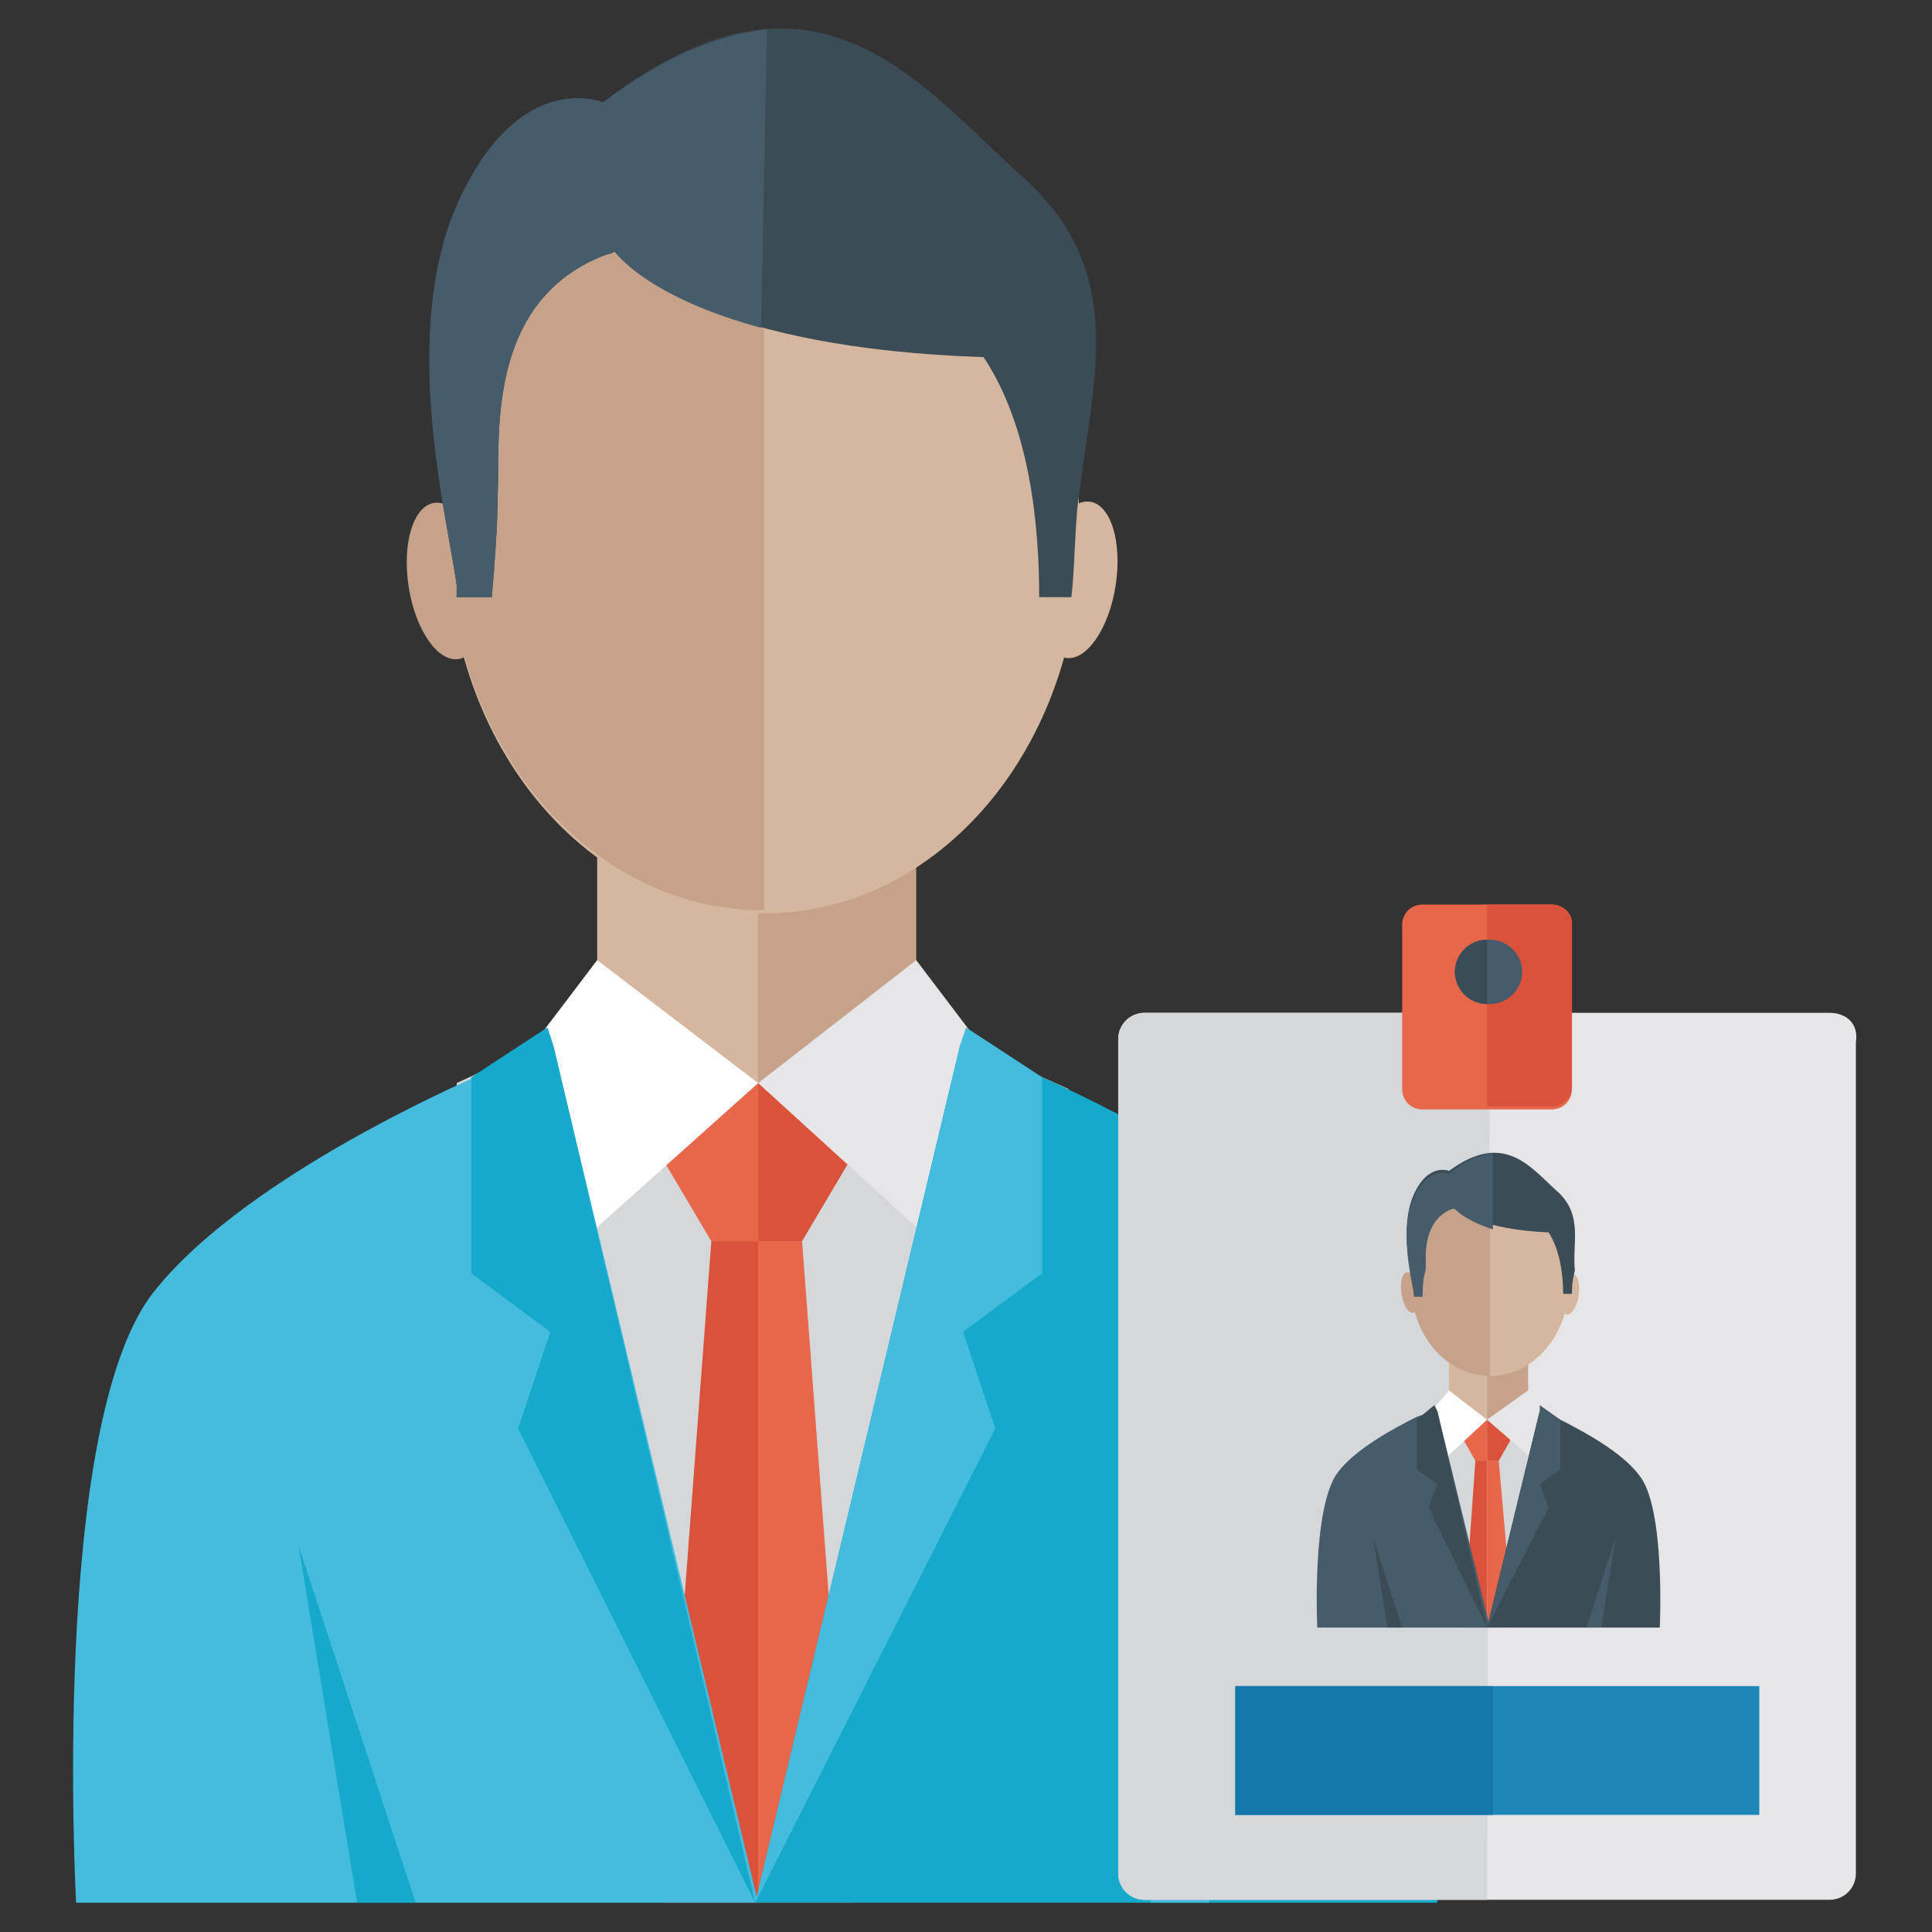 <svg viewBox="0 0 66 66" xmlns="http://www.w3.org/2000/svg"><rect x="0" y="0" width="66" height="66" fill="#333333" stroke="none"/><g><path d="m33.1 35.7-7.3-.7-7.3.7s-1.2.5-2.9 1.3v26.3L25.9 65l10.6-1.7V37.2c-2-.9-3.4-1.5-3.4-1.5z" fill="#d4d8db"></path><path d="M20.4 25.8h10.8v12.9H20.4z" fill="#d5b79f"></path><path d="M25.9 25.8h5.4v12.9h-5.4z" fill="#c6a28a"></path><path d="M27.4 37h-1.5v5.4h1.5l1.6-2.7z" fill="#d95239"></path><path d="m24.3 37-1.6 2.7 1.6 2.7h1.6V37z" fill="#e8664a"></path><path d="m25.9 37 5.6 5.1 2-6.4-2.2-2.9z" fill="#e6e6e8"></path><path d="m25.9 37-5.7 5.1-2-6.4 2.2-2.9z" fill="#ffffff"></path><path d="M25.9 65h-3.3l1.7-22.6h1.6z" fill="#d95239"></path><path d="M29.1 65h-3.2V42.4h1.5z" fill="#e8664a"></path><path d="m18.9 35.7 7 29.3H2.6s-.9-16.2 2.6-20.8c2.4-3.1 7.7-5.9 10.8-7.3 1.5-.7 2.5-1.1 2.5-1.1z" fill="#45bbdd"></path><path d="M49.1 65H25.8l7-29.3h.3s1 .4 2.5 1.1c3.1 1.4 8.4 4.2 10.8 7.3C50 48.8 49.1 65 49.1 65z" fill="#15a9cb"></path><path d="M35.6 36.8v6.7l-2.7 2 1.1 3.3L25.8 65l7-29.3.2-.6z" fill="#45bbdd"></path><path d="m17.7 48.8 1.1-3.3-2.7-2v-6.7l2.6-1.7.2.6L25.8 65zM12.2 65l-2-12.2 4 12.2z" fill="#15a9cb"></path><path d="m41.3 65 2-12.2-4 12.2z" fill="#45bbdd"></path><g fill="#d5b79f"><path d="M26.1 7.7c-6 0-10.8 3.6-10.8 10.7s4.8 12.8 10.8 12.8 10.8-5.7 10.8-12.8S32 7.7 26.1 7.7z" fill="#d5b79f"></path><path d="M36.9 18.3c0 7.1-4.8 12.8-10.8 12.8s-10.8-5.7-10.8-12.8S20.1 7.6 26.1 7.6s10.8 3.7 10.8 10.7z" fill="#d5b79f"></path><ellipse cx="36.9" cy="19.8" fill="#d5b79f" rx="2.7" ry="1.3" transform="rotate(-81.08 36.868 19.847)"></ellipse></g><ellipse cx="15.3" cy="19.8" fill="#c6a28a" rx="2.7" ry="1.3" transform="rotate(-98.92 15.293 19.847)"></ellipse><path d="M26.1 7.7v23.4c-6 0-10.8-5.7-10.8-12.8 0-3.4.7-6.4 2.5-8.2 2-1.9 5.2-2.4 8.3-2.4z" fill="#c6a28a"></path><path d="M35 6.1c-3.6-3.2-7.1-8.2-14.4-2.6 0 0-2.8-1.2-4.9 3.3s-.4 10.9-.1 13.2v.4h1.2c.1-1.1.2-2.5.2-3.4.1-1.9-.5-6.7 3.7-8.3 0 0 .1 0 .3-.1.6.7 3.5 3.3 12.6 3.6 1.6 2.4 1.9 5.8 1.9 8.2h1.1c.1-.8.1-1.8.2-3 .5-4.4 1.8-8-1.8-11.3z" fill="#3b4c56"></path><path d="M20.6 3.5s-2.8-1.2-4.9 3.3-.4 10.9-.1 13.2v.4h1.2c.1-1.1.2-2.5.2-3.4.1-1.9-.5-6.7 3.7-8.3 0 0 .1 0 .3-.1.4.5 1.7 1.7 5 2.6L26.2 1c-1.6.2-3.5.9-5.6 2.5z" fill="#465c6a"></path><path d="M62.5 34.6H39.1c-.5 0-.9.4-.9.9V64c0 .5.4.9.9.9h23.4c.5 0 .9-.4.9-.9V35.6c.1-.6-.3-1-.9-1z" fill="#e6e6e8"></path><path d="M50.9 34.6H39.1c-.5 0-.9.4-.9.9V64c0 .5.4.9.9.9h11.7z" fill="#d4d8db"></path><path d="m52.7 48.2-1.9-.2-1.8.2s-.3.1-.7.3v6.7l2.6.4 2.7-.4v-6.6c-.6-.2-.9-.4-.9-.4z" fill="#d4d8db"></path><path d="M49.5 45.7h2.7V49h-2.7z" fill="#d5b79f"></path><path d="M50.8 45.7h1.4V49h-1.4z" fill="#c6a28a"></path><path d="M51.2 48.5h-.4v1.4h.4l.4-.7z" fill="#d95239"></path><path d="m50.4 48.5-.4.7.4.7h.4v-1.4z" fill="#e8664a"></path><path d="m50.8 48.5 1.5 1.3.5-1.6-.6-.7z" fill="#e6e6e8"></path><path d="m50.8 48.5-1.4 1.3-.5-1.6.6-.7z" fill="#ffffff"></path><path d="M50.8 55.6H50l.4-5.7h.4z" fill="#d95239"></path><path d="M51.7 55.6h-.9v-5.7h.4z" fill="#e8664a"></path><path d="m49.1 48.2 1.8 7.4H45s-.2-4.1.7-5.3c.6-.8 1.9-1.5 2.7-1.9.3-.1.6-.2.7-.2z" fill="#465c6a"></path><path d="M56.7 55.6h-5.9l1.8-7.4h.1s.3.1.6.3c.8.4 2.1 1.1 2.7 1.9.9 1.1.7 5.2.7 5.2z" fill="#3b4c56"></path><path d="M53.3 48.5v1.7l-.7.5.3.8-2.1 4.1 1.8-7.4V48z" fill="#465c6a"></path><path d="m48.8 51.5.3-.8-.7-.5v-1.7l.6-.5.1.2 1.7 7.4zM47.4 55.6l-.5-3.1 1 3.1z" fill="#3b4c56"></path><path d="m54.7 55.6.5-3.1-1 3.1z" fill="#465c6a"></path><g fill="#d5b79f"><path d="M50.9 41.1c-1.5 0-2.7.9-2.7 2.7s1.2 3.2 2.7 3.2 2.7-1.4 2.7-3.2-1.2-2.7-2.7-2.7z" fill="#d5b79f"></path><path d="M53.6 43.8c0 1.8-1.2 3.2-2.7 3.2s-2.7-1.4-2.7-3.2 1.2-2.7 2.7-2.7 2.7.9 2.7 2.7z" fill="#d5b79f"></path><ellipse cx="53.6" cy="44.2" fill="#d5b79f" rx=".7" ry=".3" transform="rotate(-81.08 53.625 44.188)"></ellipse></g><ellipse cx="48.2" cy="44.2" fill="#c6a28a" rx=".7" ry=".3" transform="rotate(-98.92 48.167 44.189)"></ellipse><path d="M50.9 41.1V47c-1.5 0-2.7-1.4-2.7-3.2 0-.9.2-1.6.6-2.1.5-.4 1.3-.6 2.1-.6z" fill="#c6a28a"></path><path d="M53.2 40.7c-.9-.8-1.8-2.1-3.7-.7 0 0-.7-.3-1.2.8s-.1 2.7 0 3.3v.1h.3c0-.3 0-.6.1-.9 0-.5-.1-1.7.9-2.1h.1c.2.2.9.8 3.2.9.4.6.5 1.5.5 2.1h.3c0-.2 0-.4.1-.8-.1-.9.3-1.9-.6-2.7z" fill="#3b4c56"></path><path d="M49.5 40.1s-.7-.3-1.2.8-.1 2.7 0 3.3v.1h.3c0-.3 0-.6.1-.9 0-.5-.1-1.7.9-2.1h.1c.1.1.4.4 1.3.7v-2.6c-.5.1-.9.2-1.5.7z" fill="#465c6a"></path><path d="M42.2 57.6h17.9V62H42.2z" fill="#1e87b7"></path><path d="M42.2 57.6H51V62h-8.8z" fill="#1576ac"></path><path d="M53 30.9h-4.4c-.4 0-.7.3-.7.7v5.6c0 .4.3.7.7.7H53c.4 0 .7-.3.7-.7v-5.6c0-.4-.3-.7-.7-.7z" fill="#e8664a"></path><path d="M53 30.9h-2.2v6.9H53c.4 0 .7-.3.7-.7v-5.6c0-.3-.3-.6-.7-.6z" fill="#d95239"></path><circle cx="50.8" cy="33.2" fill="#465c6a" r="1.1"></circle><path d="M50.8 32.1c-.6 0-1.1.5-1.1 1.1s.5 1.1 1.1 1.1z" fill="#3b4c56"></path><path d="M52 33.2c0-.6-.5-1.1-1.1-1.1v2.2c.6 0 1.1-.5 1.1-1.1z" fill="#465c6a"></path></g></svg>